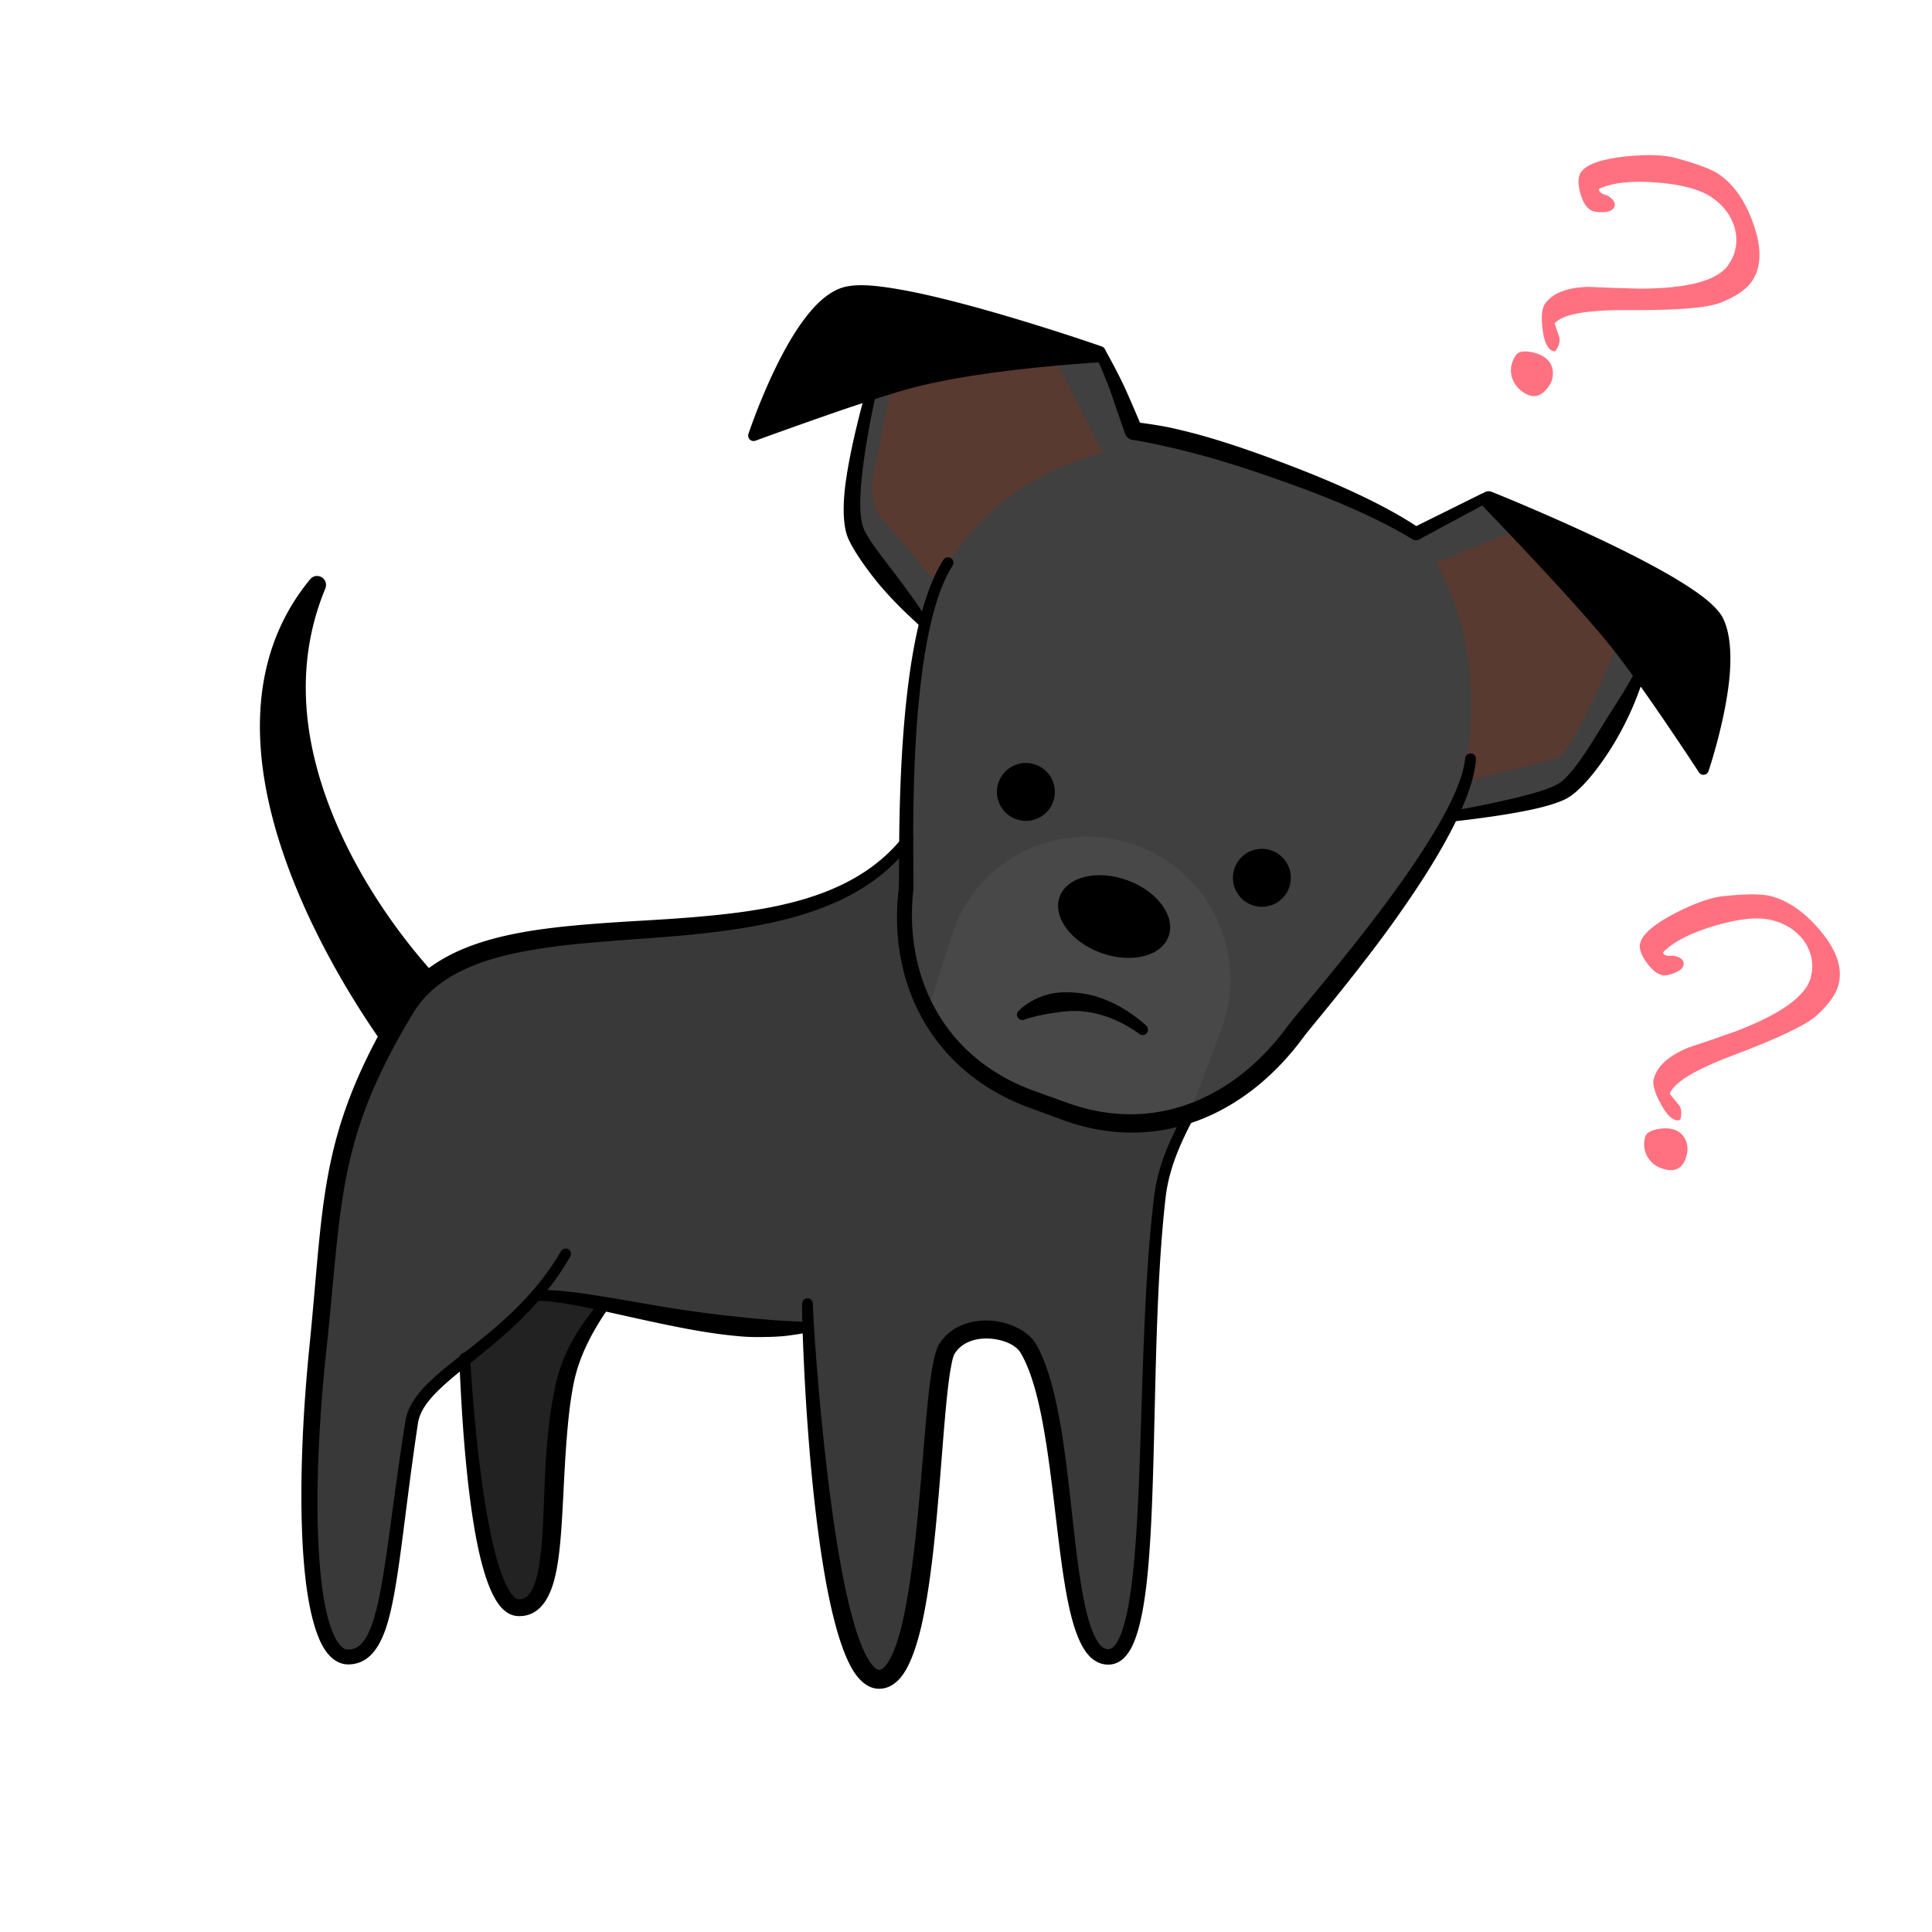 <svg data-id="11-73e11996829894a-dog" xmlns="http://www.w3.org/2000/svg" viewBox="0 0 100 100"><g fill="none" fill-rule="evenodd"><path fill="#222" d="M24.75 59.55s8.893-2.95 10.719.45c.557 3.954-5.173 6.702-6.235 11.608-1.062 4.906.073 11.608-2.376 11.608C24.41 83.216 24 69 24 69z"/><path fill="#393939" d="M57.366 85.762c2.667 0 1.562-14.48 2.667-23.801.512-4.314 4.403-7.543 3.675-10.846C62.045 43.564 52.778 29.885 48.5 41s-23.011 3.667-27.547 11.198c-4.006 6.651-3.702 9.942-4.498 17.589-.84 8.067-.553 15.975 1.576 15.975s2.083-4.454 3.276-12.145c.386-2.488 3.98-3.503 6.637-6.557 3.387 0 6.644 1.727 13.865 1.727 0 1.567.874 18.134 3.691 18.134s2.542-15.56 3.511-17.1c.969-1.542 3.591-1.117 4.23 0 2.313 4.043 1.457 15.94 4.125 15.94z"/><path fill="#404040" d="M76.322 26.06c.468-.26 1.212-.199 1.637.15l6.956 5.711-.149 3.443s-2.288 4.78-3.845 5.687c-.887.517-3.524.985-5.628 1.293-2.569 4.117-7.754 10.52-8.208 11.17-2.801 4.01-7.281 5.822-11.947 4.125l-1.717-.625c-4.672-1.7-7.046-5.963-6.504-10.837.093-.83-.03-8.863.832-13.943-1.37-1.564-3.002-3.534-3.416-4.492-.745-1.724.708-6.823.708-6.823l2.097-2.732 8.994.094c.55.006 1.158.436 1.35.937l1.227 3.2c2.11.27 4.588.98 7.526 2.05 2.935 1.067 5.287 2.114 7.078 3.263z"/><path fill="#593a30" d="m79.582 27 4.732 4.923c-2.019 4.906-3.288 7.359-3.808 7.359l-4.754 1.193c.837-4.363.36-8.152-1.43-11.366zm-25.42-9.266 2.93 5.703c-2.14.544-3.866 1.514-4.912 2.308-1.732 1.314-3.071 3.1-3.651 4.483l-3.039-3.573c-.297-.391-.382-1.123-.364-1.659l1.303-6.53z"/><g transform="translate(13.453 5.246)"><g fill="#000"><path d="M17.63 62.074c-.518.63-.99 1.26-1.383 1.94a8.73 8.73 0 0 0-.907 2.25c-.288 1.26-.449 2.64-.535 4-.142 2.23-.107 4.4-.414 5.84-.087.41-.196.76-.355 1.02-.152.25-.349.41-.63.41-.089 0-.165-.05-.243-.12a1.8 1.8 0 0 1-.292-.39c-.34-.59-.622-1.51-.862-2.59-.675-3.02-1.002-7.28-1.13-9.39a.284.284 0 0 0-.292-.27.283.283 0 0 0-.265.3c.078 2.13.304 6.45.917 9.53.29 1.45.68 2.63 1.153 3.23.301.39.65.57 1.013.57.968.01 1.578-.75 1.886-2.1.34-1.47.37-3.7.511-5.98.032-.52.07-1.05.115-1.56.07-.79.16-1.57.305-2.31.14-.75.384-1.44.697-2.09.324-.68.715-1.32 1.154-1.95a.279.279 0 0 0-.053-.39.284.284 0 0 0-.39.05zM28.064 62.234c-.01.69.093 4.47.467 8.53.178 1.93.42 3.91.73 5.66.372 2.1.861 3.86 1.446 4.8.394.64.868.94 1.34.94.47 0 .905-.25 1.266-.78.373-.55.686-1.43.934-2.51.728-3.19.967-8.25 1.278-11.45.076-.78.155-1.45.25-1.94.057-.31.11-.54.183-.66.367-.59 1.043-.8 1.696-.79.73.02 1.463.29 1.736.77.673 1.16 1.063 3.01 1.364 5.03.418 2.79.651 5.9 1.12 8.06.224 1.03.511 1.85.878 2.36.322.44.712.66 1.161.66.426 0 .804-.23 1.104-.72.45-.72.746-2.12.926-3.94.497-5.01.232-13.37.934-19.5.085-.75.275-1.45.525-2.12.263-.7.59-1.37.934-2.02a.27.27 0 0 0-.114-.37.268.268 0 0 0-.377.11c-.433.8-.84 1.63-1.14 2.51a9.145 9.145 0 0 0-.42 1.82c-.753 6.12-.559 14.48-1.096 19.49-.148 1.38-.349 2.5-.652 3.23-.09.22-.188.4-.3.53-.096.11-.199.18-.324.18-.284 0-.476-.23-.659-.58-.238-.44-.42-1.07-.577-1.82-.45-2.14-.656-5.23-1.052-8.01-.306-2.15-.732-4.11-1.44-5.36-.398-.7-1.432-1.21-2.51-1.24-.978-.02-1.964.34-2.517 1.22-.216.34-.407 1.31-.552 2.65-.285 2.62-.505 6.75-1.008 9.95-.226 1.44-.503 2.68-.883 3.5-.107.23-.219.42-.345.56-.1.11-.199.2-.323.2-.103 0-.189-.07-.28-.17-.177-.18-.337-.45-.493-.78-.435-.94-.8-2.35-1.116-3.98-.333-1.72-.605-3.68-.826-5.57-.468-4.02-.7-7.77-.71-8.45 0-.15-.126-.28-.28-.28a.282.282 0 0 0-.278.28z"/><path d="M28.313 63.164c-.407 0-.816-.02-1.237-.05-.272-.01-.544-.03-.82-.06-.34-.02-.682-.06-1.026-.09-.34-.04-.684-.07-1.028-.11a65.148 65.148 0 0 1-3.849-.55c-2.35-.4-4.474-.81-5.89-.78a.282.282 0 0 0-.279.28c0 .16.125.28.278.28 1.39.04 3.442.57 5.728 1.06 1.255.27 2.578.54 3.9.7.355.04.71.08 1.065.1.361.02.72.02 1.074.01.291 0 .577-.02.861-.04.44-.05.864-.11 1.282-.2a.271.271 0 0 0 .248-.3.273.273 0 0 0-.307-.25z"/><path d="M33.324 38.024c-2.272 2.9-6.016 3.74-9.977 4.12-1.498.15-3.027.23-4.524.32-2.465.16-4.845.35-6.857.91-2.126.59-3.848 1.59-4.89 3.32-1.576 2.63-2.492 4.75-3.069 6.8-.902 3.21-.972 6.28-1.448 11-.438 4.36-.548 8.68-.226 11.74.198 1.88.573 3.3 1.107 4.02.323.43.71.65 1.138.65.937-.01 1.58-.68 2.005-2.07.612-1.99.864-5.56 1.597-10.41.098-.65.54-1.21 1.156-1.8 1.715-1.63 4.754-3.39 6.726-6.83a.279.279 0 0 0-.102-.38.282.282 0 0 0-.38.11c-1.968 3.36-4.984 5.04-6.683 6.64-.745.69-1.246 1.38-1.369 2.16-.624 3.91-.92 6.99-1.346 9.06-.189.92-.399 1.63-.684 2.12-.236.4-.52.63-.92.63-.312 0-.526-.29-.73-.71-.347-.73-.576-1.86-.714-3.27-.295-3.02-.152-7.27.311-11.57.497-4.64.578-7.67 1.483-10.83.568-1.98 1.463-4.01 2.995-6.55.74-1.22 1.883-2 3.274-2.53 1.267-.49 2.738-.76 4.315-.96 2.146-.26 4.487-.36 6.788-.58 2.385-.24 4.728-.6 6.775-1.38 1.871-.71 3.496-1.77 4.692-3.39.093-.12.07-.3-.053-.39a.274.274 0 0 0-.39.05zM71.087 29.694s-.324.6-.712 1.21c-.19.3-.407.64-.64 1.01-.163.26-.333.54-.504.81-.252.41-.506.82-.767 1.19-.433.63-.857 1.16-1.25 1.4s-1.159.48-2.065.7a52.02 52.02 0 0 1-3.382.7.272.272 0 0 0-.235.31c.022.16.164.26.316.24 1.323-.15 2.853-.36 4.041-.62.771-.17 1.402-.37 1.767-.57.606-.34 1.342-1.19 2.005-2.17a15.117 15.117 0 0 0 1.059-1.83c.133-.27.252-.53.352-.76.298-.7.518-1.38.518-1.38a.275.275 0 0 0-.132-.37.274.274 0 0 0-.37.13zm-36.605-3c-.213-.3-.422-.61-.647-.93-.219-.3-.442-.61-.664-.91-.18-.24-.362-.48-.538-.71-.29-.38-.568-.74-.797-1.06-.244-.35-.44-.65-.548-.88-.257-.56-.246-1.52-.156-2.52.175-1.94.704-4.293.704-4.293.042-.15-.044-.31-.192-.35s-.302.05-.344.19c0 0-.675 2.373-.963 4.363-.17 1.18-.18 2.3.092 2.98.18.43.576 1.07 1.104 1.77.166.22.343.45.535.68.3.35.625.71.963 1.05.341.35.695.67 1.032.99.101.11.277.12.393.02s.128-.27.026-.39zm25.371-4.71 3.37-1.67a.276.276 0 0 1 .374.12c.071.14.017.3-.119.37l-3.492 1.88a.346.346 0 0 1-.34-.02c-.797-.49-1.705-.96-2.724-1.42-1.267-.58-2.706-1.14-4.323-1.7a56.736 56.736 0 0 0-3.69-1.18 49.06 49.06 0 0 0-1.864-.47c-.657-.15-1.279-.28-1.874-.37a.458.458 0 0 1-.375-.29s-.344-.96-.669-1.93c-.327-.97-.903-2.221-.903-2.221a.277.277 0 0 1 .16-.36c.142-.06.304-.02.359.13 0 0 .701 1.23 1.114 2.17.28.63.551 1.27.697 1.61.521.07 1.064.15 1.63.27.4.09.811.19 1.234.3 1.368.37 2.86.87 4.491 1.49 1.627.61 3.075 1.22 4.345 1.84.968.47 1.834.95 2.6 1.45z"/></g><path fill="#484848" d="m48.097 52.454 1.664-4.41a7.35 7.35 0 0 0-.187-5.64 7.385 7.385 0 0 0-4.156-3.87c-.008-.01-.238-.09-.238-.09a7.4 7.4 0 0 0-5.596.36c-.859.41-1.642.99-2.284 1.72a7.243 7.243 0 0 0-1.427 2.47l-1.348 4.18c-.027.072 2.215 3.53 5.803 4.688 5.34 1.723 7.747.651 7.77.592z"/><ellipse cx="44.212" cy="42.195" fill="#000" rx="3" ry="2" transform="rotate(20 44.213 42.201)"/><path fill="#000" d="M39.623 47.504s.22-.07.592-.16a11.314 11.314 0 0 1 1.137-.2c.375-.05.8-.09 1.268-.04.85.09 1.831.4 2.893 1.16.12.1.296.08.392-.04s.077-.3-.044-.4c-1.098-.97-2.165-1.44-3.108-1.62-.683-.12-1.307-.12-1.822-.01-.339.08-.629.19-.863.31-.512.27-.76.54-.76.54a.283.283 0 0 0-.073.39c.087.12.261.16.388.07z"/><circle cx="39.644" cy="35.743" r="1.5" fill="#000" transform="rotate(20 39.643 35.75)"/><circle cx="51.86" cy="40.189" r="1.5" fill="#000" transform="rotate(20 51.86 40.195)"/><path fill="#ff7180" d="M66.818 12.871c.086.06.165.079.236.055.198-.282.262-.53.192-.744s-.148-.443-.233-.686c.39-.478 1.668-.708 3.836-.691 2.48.016 4.063-.111 4.748-.383.785-.31 1.324-.674 1.617-1.092.508-.725.537-1.72.088-2.988-.41-1.167-.995-2.017-1.757-2.55-.38-.268-1.125-.551-2.234-.852-.612-.172-1.479-.203-2.6-.092-1.27.137-2.046.408-2.33.814-.155.22-.173.56-.055 1.02s.288.764.51.92c.135.094.35.14.646.136s.49-.073.585-.208c.138-.196.053-.402-.254-.617-.037-.026-.1-.053-.192-.08s-.155-.053-.191-.08c-.086-.06-.126-.133-.12-.22.686-.326 1.684-.437 2.995-.333s2.267.366 2.869.787.991.952 1.168 1.588c.175.691.06 1.325-.344 1.903-.569.81-2.108 1.216-4.617 1.216-.865-.02-1.732-.051-2.601-.092-1.116.024-1.872.318-2.268.883-.155.221-.198.636-.13 1.243s.215.988.436 1.143zm-1.443 2.176c.504.353.945.26 1.324-.281.181-.258.254-.532.22-.822s-.182-.526-.44-.706c-.184-.13-.432-.22-.743-.274-.365-.054-.603-.001-.715.159-.233.331-.315.677-.246 1.036s.269.656.6.888zM73.284 52.73c.101.026.181.015.24-.033.083-.334.054-.589-.088-.763s-.297-.36-.464-.557c.192-.585 1.303-1.259 3.332-2.02 2.32-.874 3.751-1.56 4.293-2.059.622-.571.994-1.104 1.118-1.599.214-.858-.116-1.798-.99-2.82-.8-.941-1.651-1.525-2.553-1.75-.451-.112-1.248-.11-2.39.007-.633.058-1.453.34-2.46.847-1.134.582-1.762 1.113-1.881 1.594-.066.262.039.585.314.97s.543.611.805.677c.16.04.377.005.652-.104s.432-.244.471-.404c.059-.233-.094-.395-.458-.486-.044-.01-.113-.012-.207-.005s-.164.006-.208-.005c-.102-.026-.165-.08-.19-.164.523-.55 1.415-1.01 2.675-1.384s2.246-.471 2.96-.293 1.265.532 1.658 1.063c.411.581.532 1.214.361 1.898-.24.96-1.53 1.89-3.872 2.79-.815.291-1.635.573-2.46.846-1.033.423-1.633.969-1.8 1.638-.065.262.043.664.326 1.206s.554.845.816.91zm-.567 2.548c.597.15.975-.097 1.135-.737.076-.305.046-.587-.09-.845s-.358-.426-.664-.502c-.218-.054-.482-.05-.79.011-.36.08-.564.215-.612.404-.098.393-.05.745.143 1.056s.486.515.878.613z"/><path fill="#000" d="M62.384 34.004c-.124 1.19-.936 2.79-2.003 4.47-1.01 1.61-2.264 3.28-3.435 4.78-1.799 2.29-3.412 4.15-3.748 4.61-1.376 1.88-3.1 3.27-5.04 4-1.948.73-4.11.78-6.344-.02l-1.72-.62c-2.239-.8-3.932-2.21-5.002-4.01-1.076-1.82-1.524-4.01-1.275-6.36.056-.53-.165-5.64.342-10.33.281-2.59.778-5.06 1.692-6.49a.28.28 0 0 0-.468-.31c-.969 1.49-1.537 4.03-1.86 6.73-.562 4.67-.399 9.79-.46 10.32-.296 2.52.172 4.89 1.311 6.86 1.147 1.97 2.978 3.54 5.412 4.44l1.714.63c2.457.91 4.844.86 6.997.07 2.113-.78 4.001-2.28 5.506-4.32.297-.41 1.63-1.96 3.167-3.96a61.273 61.273 0 0 0 2.97-4.16c1.512-2.34 2.7-4.68 2.8-6.28a.272.272 0 0 0-.255-.3.273.273 0 0 0-.3.25zM74.48 34.724c.06.1.166.15.274.13a.268.268 0 0 0 .23-.2s.81-2.39 1.06-4.64c.146-1.32.068-2.58-.362-3.35-.164-.28-.493-.63-.958-.99-.609-.47-1.464-1-2.433-1.53-3.506-1.92-8.526-3.93-8.526-3.93a.443.443 0 0 0-.532.16c-.117.17-.099.4.045.56 0 0 2.055 2.12 4.001 4.25.967 1.06 1.907 2.12 2.552 2.92.576.71 1.26 1.65 1.923 2.59 1.41 2.01 2.726 4.03 2.726 4.03zM25.29 17.204a.287.287 0 0 0 .065.3c.078.07.193.1.295.06 0 0 2.43-.89 4.806-1.7 1.195-.4 2.377-.78 3.226-1.01 1.156-.31 2.514-.56 3.841-.75 3.015-.43 5.873-.59 5.873-.59.21-.01.38-.17.408-.38s-.095-.41-.294-.47c0 0-5.116-1.78-9.06-2.66-1.077-.24-2.068-.41-2.849-.47-.566-.04-1.032-.01-1.36.08-.467.12-.944.43-1.396.88-.47.47-.93 1.1-1.343 1.79-1.302 2.17-2.212 4.92-2.212 4.92zM6.28 48.664c-1.566-2.23-5.292-8.05-6.116-14.01-.48-3.48.026-7 2.44-9.92.147-.18.4-.22.596-.1.195.12.275.36.187.58-1.506 3.63-1.17 7.27-.056 10.54.602 1.77 1.427 3.43 2.343 4.93a30.299 30.299 0 0 0 3.28 4.41c.105.11-2.588 3.69-2.675 3.57z"/></g></g></svg>